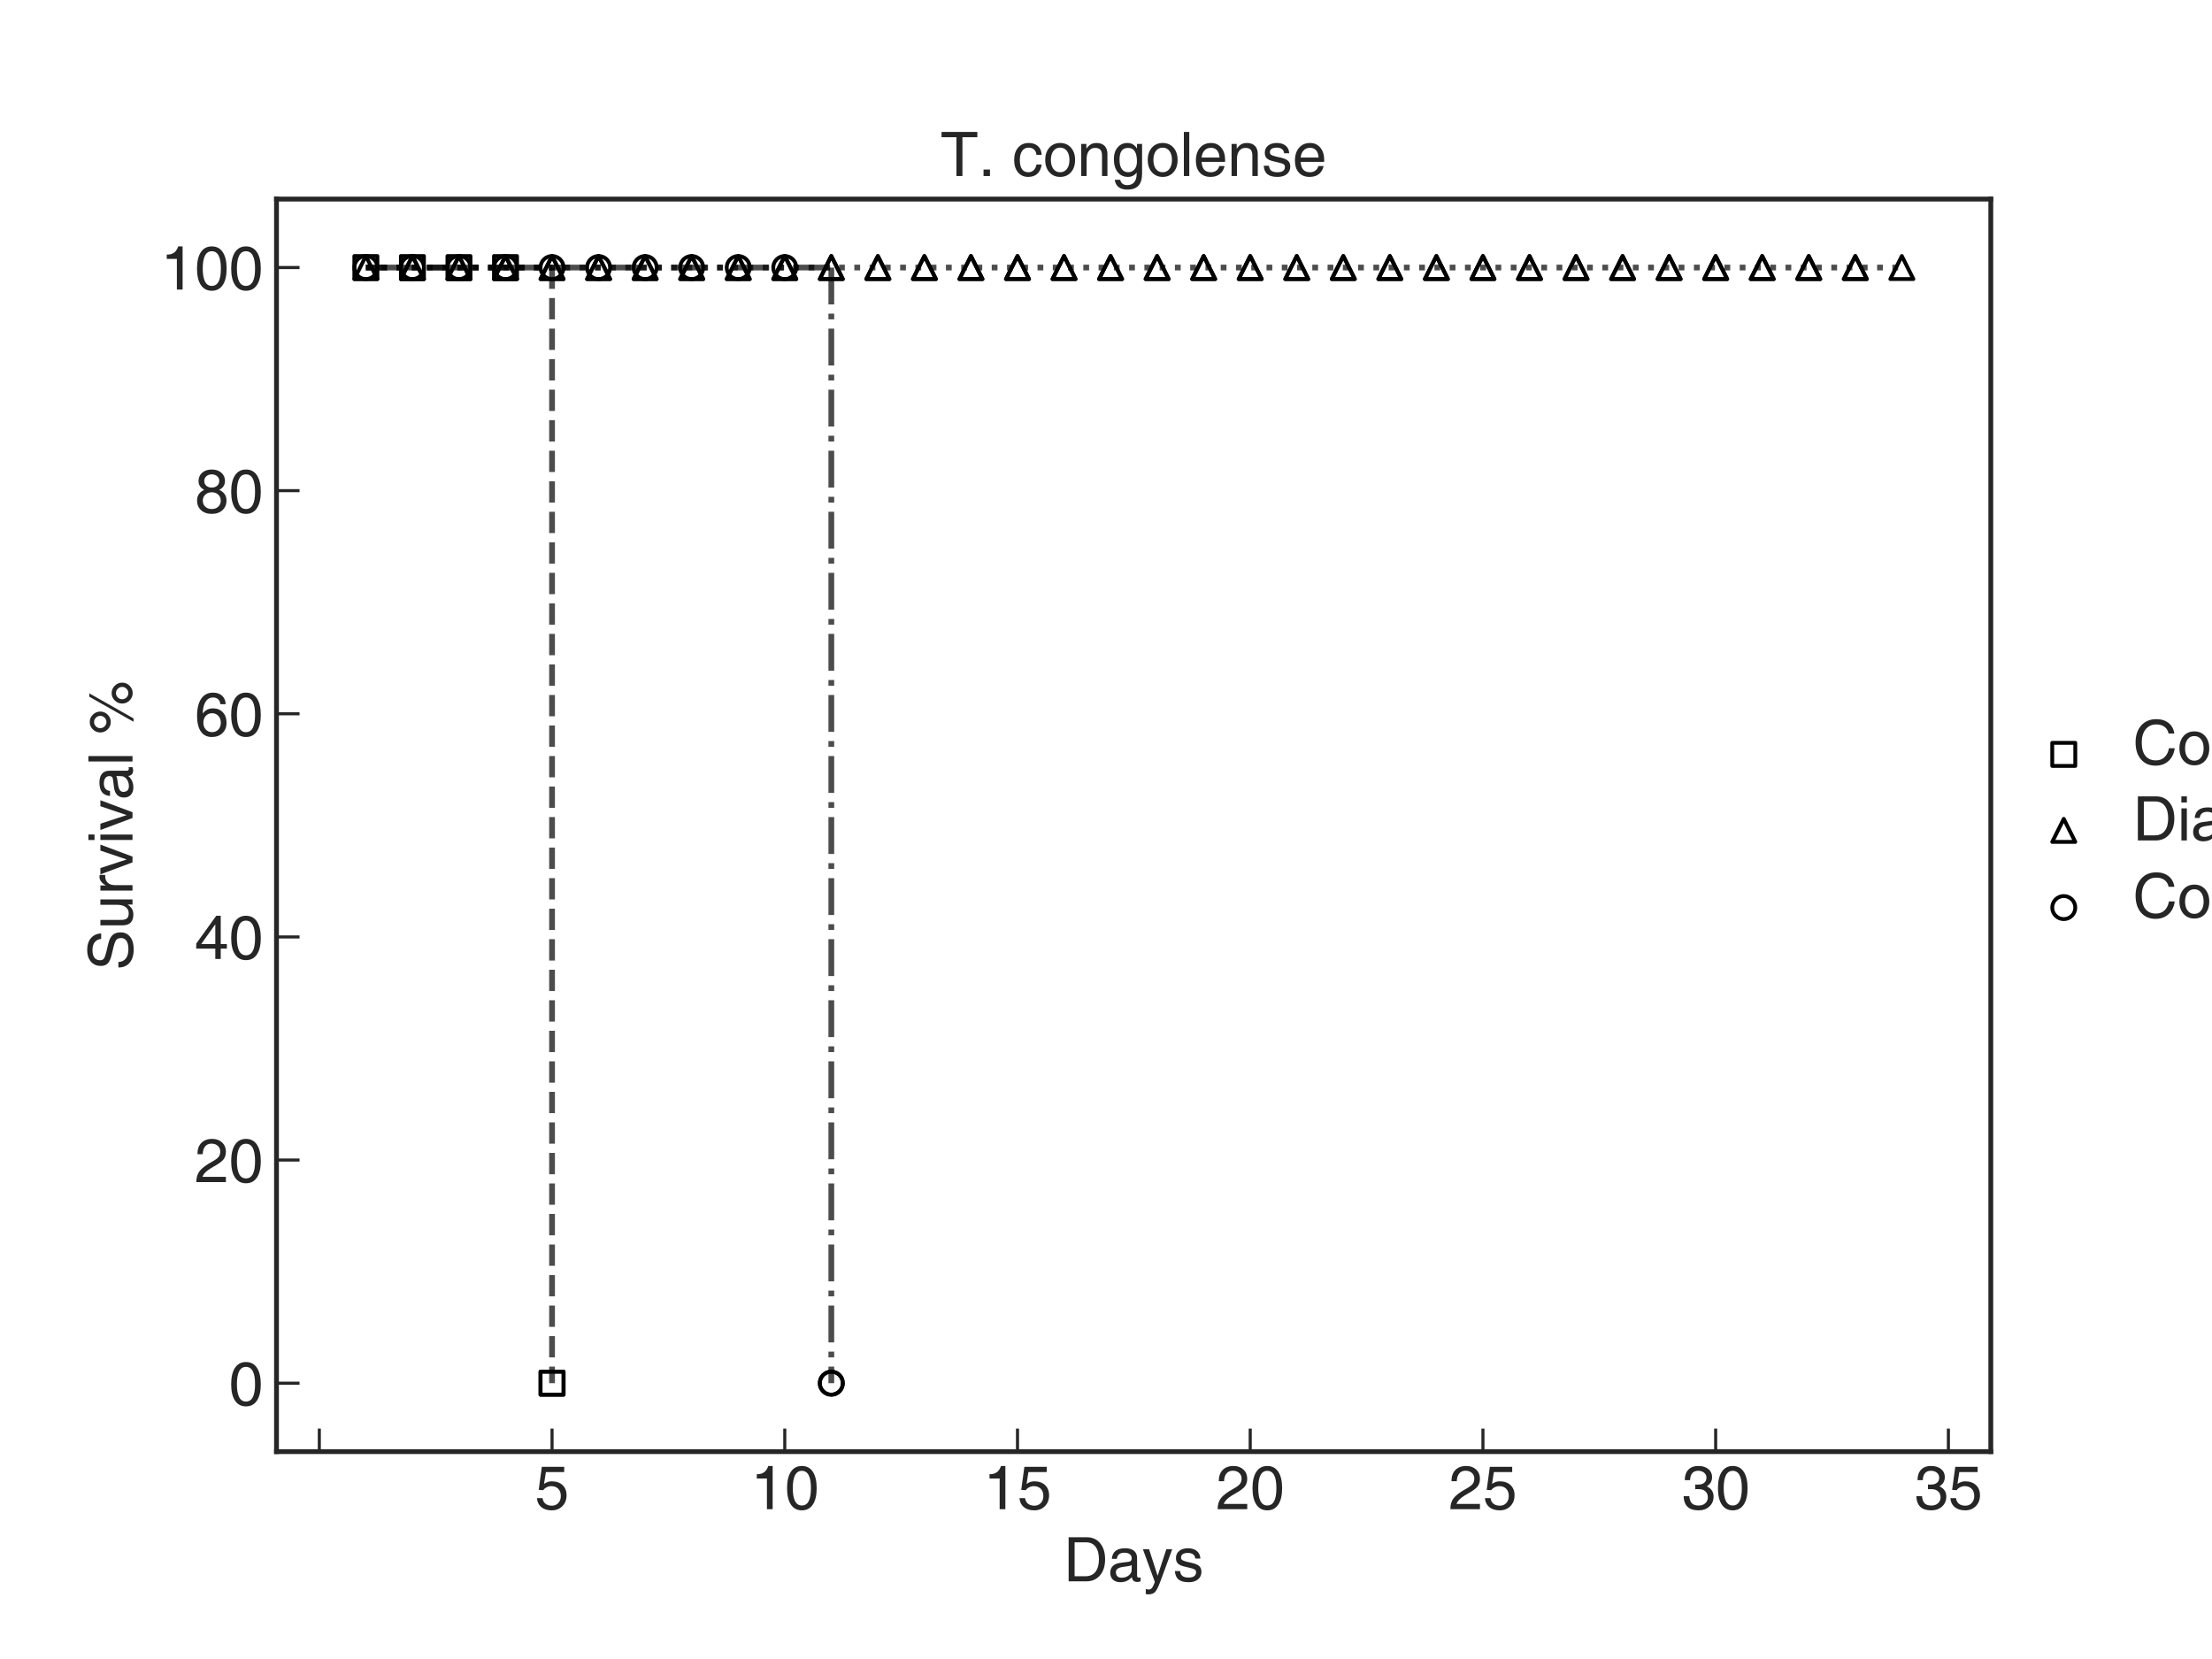 <?xml version="1.0" encoding="utf-8" standalone="no"?>
<!DOCTYPE svg PUBLIC "-//W3C//DTD SVG 1.1//EN"
  "http://www.w3.org/Graphics/SVG/1.1/DTD/svg11.dtd">
<!-- Created with matplotlib (http://matplotlib.org/) -->
<svg height="432pt" version="1.1" viewBox="0 0 576 432" width="576pt" xmlns="http://www.w3.org/2000/svg" xmlns:xlink="http://www.w3.org/1999/xlink">
 <defs>
  <style type="text/css">
*{stroke-linecap:butt;stroke-linejoin:round;}
  </style>
 </defs>
 <g id="figure_1">
  <g id="patch_1">
   <path d="M 0 432 
L 576 432 
L 576 0 
L 0 0 
z
" style="fill:#ffffff;"/>
  </g>
  <g id="axes_1">
   <g id="patch_2">
    <path d="M 72 378 
L 518.4 378 
L 518.4 51.84 
L 72 51.84 
z
" style="fill:#ffffff;"/>
   </g>
   <g id="matplotlib.axis_1">
    <g id="xtick_1">
     <g id="line2d_1">
      <defs>
       <path d="M 0 0 
L 0 -6 
" id="m367f637e43" style="stroke:#262626;stroke-width:0.8;"/>
      </defs>
      <g>
       <use style="fill:#262626;stroke:#262626;stroke-width:0.8;" x="83.151" xlink:href="#m367f637e43" y="378"/>
      </g>
     </g>
    </g>
    <g id="xtick_2">
     <g id="line2d_2">
      <g>
       <use style="fill:#262626;stroke:#262626;stroke-width:0.8;" x="143.752" xlink:href="#m367f637e43" y="378"/>
      </g>
     </g>
     <g id="text_1">
      <!-- 5 -->
      <defs>
       <path d="M 51.422 22.609 
Q 51.422 11.812 44.656 4.953 
Q 37.891 -1.906 27.297 -1.906 
Q 16.75 -1.906 10.344 3.359 
Q 3.953 8.641 3.219 17.922 
L 3.219 17.922 
L 12.359 17.922 
L 12.359 17.922 
Q 13.094 12.062 17.094 8.859 
Q 21.094 5.672 27.688 5.672 
Q 34.031 5.672 38.062 10.109 
Q 42.094 14.547 42.094 21.531 
Q 42.094 28.859 37.891 33.172 
Q 33.688 37.5 26.516 37.5 
Q 22.656 37.5 19.016 35.641 
Q 15.375 33.797 13.531 30.906 
L 6.109 31.391 
L 11.188 68.891 
L 11.188 68.891 
L 47.609 68.891 
L 47.609 60.359 
L 17.781 60.359 
L 17.781 60.359 
L 14.75 41.109 
L 14.75 41.109 
L 15.047 41.312 
Q 20.844 45.312 27.297 45.312 
Q 38.375 45.312 44.922 39.156 
Q 51.422 33.062 51.422 22.609 
z
" id="Helvetica-35"/>
      </defs>
      <g style="fill:#262626;" transform="translate(139.303 392.985)scale(0.16 -0.16)">
       <use xlink:href="#Helvetica-35"/>
      </g>
     </g>
    </g>
    <g id="xtick_3">
     <g id="line2d_3">
      <g>
       <use style="fill:#262626;stroke:#262626;stroke-width:0.8;" x="204.353" xlink:href="#m367f637e43" y="378"/>
      </g>
     </g>
     <g id="text_2">
      <!-- 10 -->
      <defs>
       <path d="M 26.562 0 
L 26.562 49.906 
L 26.562 49.906 
L 10.109 49.906 
L 10.109 56.938 
Q 17.391 56.781 21.922 60.062 
Q 26.516 63.375 28.719 70.312 
L 35.891 70.312 
L 35.891 70.312 
L 35.891 0 
L 35.891 0 
L 31.25 0 
L 26.562 0 
z
" id="Helvetica-31"/>
       <path d="M 27.781 -1.906 
Q 16.266 -1.906 9.984 7.469 
Q 3.719 16.844 3.719 34.188 
Q 3.719 51.516 9.984 60.906 
Q 16.266 70.312 27.781 70.312 
Q 39.406 70.312 45.656 60.906 
Q 51.906 51.516 51.906 34.188 
Q 51.906 16.844 45.656 7.469 
Q 39.406 -1.906 27.781 -1.906 
z
M 27.781 6 
Q 35.203 6 38.906 13.031 
Q 42.625 20.062 42.578 34.188 
Q 42.625 48.297 38.906 55.344 
Q 35.203 62.406 27.781 62.406 
Q 20.406 62.406 16.75 55.344 
Q 13.094 48.297 13.031 34.188 
Q 13.094 20.062 16.75 13.031 
Q 20.406 6 27.781 6 
z
" id="Helvetica-30"/>
      </defs>
      <g style="fill:#262626;" transform="translate(195.455 392.985)scale(0.16 -0.16)">
       <use xlink:href="#Helvetica-31"/>
       <use x="55.615" xlink:href="#Helvetica-30"/>
      </g>
     </g>
    </g>
    <g id="xtick_4">
     <g id="line2d_4">
      <g>
       <use style="fill:#262626;stroke:#262626;stroke-width:0.8;" x="264.954" xlink:href="#m367f637e43" y="378"/>
      </g>
     </g>
     <g id="text_3">
      <!-- 15 -->
      <g style="fill:#262626;" transform="translate(256.056 392.985)scale(0.16 -0.16)">
       <use xlink:href="#Helvetica-31"/>
       <use x="55.615" xlink:href="#Helvetica-35"/>
      </g>
     </g>
    </g>
    <g id="xtick_5">
     <g id="line2d_5">
      <g>
       <use style="fill:#262626;stroke:#262626;stroke-width:0.8;" x="325.554" xlink:href="#m367f637e43" y="378"/>
      </g>
     </g>
     <g id="text_4">
      <!-- 20 -->
      <defs>
       <path d="M 50.734 49.609 
Q 50.734 41.844 46.75 36.844 
Q 42.781 31.844 31.781 25.781 
Q 19.875 19.234 15.531 13.812 
Q 13.719 11.469 12.547 8.547 
L 12.547 8.547 
L 50.734 8.547 
L 50.734 0 
L 2.594 0 
L 2.594 0 
Q 2.594 11.078 8.109 18.141 
Q 13.625 25.203 28.812 33.547 
Q 36.188 37.641 38.859 41.062 
Q 41.547 44.484 41.547 49.859 
Q 41.547 55.469 37.547 59.031 
Q 33.547 62.594 27.297 62.594 
Q 20.75 62.594 17.016 58.125 
Q 13.281 53.656 13.031 45.453 
L 13.031 45.453 
L 4.5 45.453 
L 4.5 45.453 
Q 4.297 57.078 10.688 63.688 
Q 17.094 70.312 28.516 70.312 
Q 38.281 70.312 44.531 64.5 
Q 50.734 58.734 50.734 49.609 
z
" id="Helvetica-32"/>
      </defs>
      <g style="fill:#262626;" transform="translate(316.657 392.985)scale(0.16 -0.16)">
       <use xlink:href="#Helvetica-32"/>
       <use x="55.615" xlink:href="#Helvetica-30"/>
      </g>
     </g>
    </g>
    <g id="xtick_6">
     <g id="line2d_6">
      <g>
       <use style="fill:#262626;stroke:#262626;stroke-width:0.8;" x="386.155" xlink:href="#m367f637e43" y="378"/>
      </g>
     </g>
     <g id="text_5">
      <!-- 25 -->
      <g style="fill:#262626;" transform="translate(377.258 392.985)scale(0.16 -0.16)">
       <use xlink:href="#Helvetica-32"/>
       <use x="55.615" xlink:href="#Helvetica-35"/>
      </g>
     </g>
    </g>
    <g id="xtick_7">
     <g id="line2d_7">
      <g>
       <use style="fill:#262626;stroke:#262626;stroke-width:0.8;" x="446.756" xlink:href="#m367f637e43" y="378"/>
      </g>
     </g>
     <g id="text_6">
      <!-- 30 -->
      <defs>
       <path d="M 40.625 51.219 
Q 40.625 56.203 36.844 59.344 
Q 33.062 62.5 27.156 62.5 
Q 20.906 62.5 17.578 58.656 
Q 14.266 54.828 13.922 47.219 
L 13.922 47.219 
L 5.375 47.219 
L 5.375 47.219 
Q 5.375 58.25 11.156 64.281 
Q 16.938 70.312 27.547 70.312 
Q 37.547 70.312 43.672 65.297 
Q 49.812 60.297 49.812 52.094 
Q 49.812 43.953 43.656 38.922 
Q 42.484 37.938 41.109 37.156 
L 41.109 37.156 
Q 43.656 36.031 45.609 34.469 
Q 52.203 29.297 52.203 20.516 
Q 52.203 10.641 45.359 4.359 
Q 38.531 -1.906 27.781 -1.906 
Q 15.969 -1.906 9.953 3.781 
Q 3.953 9.469 3.422 21.188 
L 3.422 21.188 
L 12.641 21.188 
L 12.641 21.188 
Q 13.422 12.984 16.984 9.438 
Q 20.562 5.906 28.078 5.906 
Q 34.578 5.906 38.719 9.641 
Q 42.875 13.375 42.875 19.234 
Q 42.875 25.391 38.875 29 
Q 35.453 32.125 30.078 32.516 
Q 27.594 32.672 25.359 32.672 
Q 23.141 32.672 22.406 32.469 
L 22.406 40.188 
Q 23.484 39.938 25.734 39.938 
Q 27.984 39.938 30.172 40.234 
Q 34.422 40.766 37.062 43.016 
Q 40.625 45.953 40.625 51.219 
z
" id="Helvetica-33"/>
      </defs>
      <g style="fill:#262626;" transform="translate(437.858 392.985)scale(0.16 -0.16)">
       <use xlink:href="#Helvetica-33"/>
       <use x="55.615" xlink:href="#Helvetica-30"/>
      </g>
     </g>
    </g>
    <g id="xtick_8">
     <g id="line2d_8">
      <g>
       <use style="fill:#262626;stroke:#262626;stroke-width:0.8;" x="507.357" xlink:href="#m367f637e43" y="378"/>
      </g>
     </g>
     <g id="text_7">
      <!-- 35 -->
      <g style="fill:#262626;" transform="translate(498.459 392.985)scale(0.16 -0.16)">
       <use xlink:href="#Helvetica-33"/>
       <use x="55.615" xlink:href="#Helvetica-35"/>
      </g>
     </g>
    </g>
    <g id="text_8">
     <!-- Days -->
     <defs>
      <path d="M 8.109 0 
L 8.109 71.781 
L 8.109 71.781 
L 12.938 71.781 
L 12.938 71.781 
L 37.594 71.781 
Q 51.266 71.781 59.344 62.031 
Q 67.438 52.297 67.438 35.844 
Q 67.438 19.438 59.156 9.719 
Q 50.875 0 36.812 0 
L 12.938 0 
L 12.938 0 
L 8.109 0 
z
M 17.828 8.297 
L 17.828 8.297 
L 35.594 8.297 
Q 46.047 8.297 51.734 15.469 
Q 57.422 22.656 57.422 35.844 
Q 57.422 49.078 51.953 56.281 
Q 46.484 63.484 36.422 63.484 
L 17.828 63.484 
L 17.828 63.484 
z
" id="Helvetica-44"/>
      <path d="M 20.266 -1.422 
Q 12.594 -1.422 8.094 2.672 
Q 3.609 6.781 3.609 13.766 
Q 3.609 20.797 7.828 24.953 
Q 12.062 29.109 20.172 30.125 
L 32.125 31.641 
Q 33.594 31.781 34.906 32.125 
Q 36.625 32.562 37.547 33.875 
Q 38.484 35.203 38.484 37.203 
L 38.484 37.641 
Q 38.484 41.844 35.297 44.203 
Q 32.125 46.578 26.469 46.578 
Q 21.047 46.578 17.984 44.062 
Q 14.938 41.547 14.312 36.578 
L 14.312 36.578 
L 6.203 36.578 
L 6.203 36.578 
Q 6.844 45.172 12.25 49.484 
Q 17.672 53.812 27.781 53.812 
Q 37.312 53.812 42.281 49.688 
Q 47.266 45.562 47.266 37.641 
L 47.266 8.938 
Q 47.266 7.625 48.062 6.812 
Q 48.875 6 50.25 6 
Q 50.641 6 51.391 6.094 
Q 52.156 6.203 53.031 6.391 
L 53.031 0.047 
Q 51.766 -0.438 50.344 -0.734 
Q 48.922 -1.031 47.953 -1.031 
Q 42.969 -1.031 40.719 1.703 
Q 39.266 3.516 38.625 6.844 
L 38.625 6.844 
Q 37.641 5.609 36.375 4.5 
Q 29.781 -1.422 20.266 -1.422 
z
M 38.484 20.703 
L 38.484 26.375 
L 38.484 26.375 
Q 36.031 25.203 33.062 24.75 
L 25 23.578 
Q 18.656 22.703 15.719 20.625 
Q 12.797 18.562 12.797 14.984 
Q 12.797 10.594 15.188 8.219 
Q 17.578 5.859 21.969 5.859 
Q 28.906 5.859 33.688 9.625 
Q 36.969 12.25 38.031 15.578 
Q 38.234 16.219 38.328 17.578 
Q 38.484 19 38.484 20.703 
z
" id="Helvetica-61"/>
      <path d="M 48.875 52.25 
L 29 -1.703 
Q 24.422 -13.766 20.828 -17.469 
Q 17.234 -21.188 10.062 -21.188 
Q 7.719 -21.234 5.812 -20.656 
L 5.812 -12.5 
Q 7.812 -13.234 10.844 -13.281 
Q 13.812 -13.281 15.812 -10.844 
Q 17.828 -8.406 20.359 -1.703 
L 20.516 -0.875 
L 20.516 -0.875 
L 1.125 52.25 
L 1.125 52.25 
L 6.109 52.25 
L 11.141 52.25 
L 11.141 52.25 
L 25.094 9.031 
L 25.094 9.031 
L 25.094 9.031 
L 39.266 52.25 
L 39.266 52.25 
L 44.047 52.25 
L 48.875 52.25 
z
" id="Helvetica-79"/>
      <path d="M 36.422 37.109 
L 36.422 37.109 
Q 36.031 41.453 32.875 43.844 
Q 29.734 46.234 24.422 46.234 
Q 18.953 46.234 16.094 44.328 
Q 13.234 42.438 13.234 38.766 
Q 13.234 35.984 15.234 34.578 
Q 17.234 33.156 23.188 31.734 
L 32.281 29.594 
Q 39.891 27.734 43.172 24.469 
Q 46.391 21.234 46.391 15.438 
Q 46.391 7.672 40.797 3.125 
Q 35.203 -1.422 25.688 -1.422 
Q 14.656 -1.422 9.234 2.953 
Q 3.812 7.328 3.219 16.703 
L 3.219 16.703 
L 11.672 16.703 
L 11.672 16.703 
Q 12.312 11.141 15.594 8.641 
Q 18.891 6.156 25.688 6.156 
Q 31.594 6.156 34.641 8.391 
Q 37.703 10.641 37.703 14.938 
Q 37.703 17.672 35.688 19.094 
Q 33.688 20.516 27.641 21.922 
L 18.562 24.078 
Q 11.188 25.828 8.062 29 
Q 4.938 32.125 4.938 37.797 
Q 4.938 45.172 10.188 49.484 
Q 15.438 53.812 24.422 53.812 
Q 33.547 53.812 38.938 49.359 
Q 44.344 44.922 44.672 37.109 
L 44.672 37.109 
z
" id="Helvetica-73"/>
     </defs>
     <g style="fill:#262626;" transform="translate(276.974 411.775)scale(0.16 -0.16)">
      <use xlink:href="#Helvetica-44"/>
      <use x="72.217" xlink:href="#Helvetica-61"/>
      <use x="127.832" xlink:href="#Helvetica-79"/>
      <use x="177.832" xlink:href="#Helvetica-73"/>
     </g>
    </g>
   </g>
   <g id="matplotlib.axis_2">
    <g id="ytick_1">
     <g id="line2d_9">
      <defs>
       <path d="M 0 0 
L 6 0 
" id="m97905d60b6" style="stroke:#262626;stroke-width:0.8;"/>
      </defs>
      <g>
       <use style="fill:#262626;stroke:#262626;stroke-width:0.8;" x="72" xlink:href="#m97905d60b6" y="360.175"/>
      </g>
     </g>
     <g id="text_9">
      <!-- 0 -->
      <g style="fill:#262626;" transform="translate(59.602 365.917)scale(0.16 -0.16)">
       <use xlink:href="#Helvetica-30"/>
      </g>
     </g>
    </g>
    <g id="ytick_2">
     <g id="line2d_10">
      <g>
       <use style="fill:#262626;stroke:#262626;stroke-width:0.8;" x="72" xlink:href="#m97905d60b6" y="302.073"/>
      </g>
     </g>
     <g id="text_10">
      <!-- 20 -->
      <g style="fill:#262626;" transform="translate(50.705 307.815)scale(0.16 -0.16)">
       <use xlink:href="#Helvetica-32"/>
       <use x="55.615" xlink:href="#Helvetica-30"/>
      </g>
     </g>
    </g>
    <g id="ytick_3">
     <g id="line2d_11">
      <g>
       <use style="fill:#262626;stroke:#262626;stroke-width:0.8;" x="72" xlink:href="#m97905d60b6" y="243.971"/>
      </g>
     </g>
     <g id="text_11">
      <!-- 40 -->
      <defs>
       <path d="M 33.5 16.844 
L 2.484 16.844 
L 2.484 20.953 
L 2.484 25.047 
L 35.016 70.266 
L 38.672 70.266 
L 42.328 70.266 
L 42.328 24.359 
L 42.328 24.359 
L 52.297 24.359 
L 52.297 16.844 
L 42.328 16.844 
L 42.328 16.844 
L 42.328 0 
L 33.5 0 
L 33.5 16.844 
z
M 33.5 24.359 
L 33.5 24.359 
L 33.5 56.453 
L 33.5 56.453 
L 33.5 56.453 
L 11.078 25.047 
L 10.594 24.359 
L 10.594 24.359 
z
" id="Helvetica-34"/>
      </defs>
      <g style="fill:#262626;" transform="translate(50.705 249.713)scale(0.16 -0.16)">
       <use xlink:href="#Helvetica-34"/>
       <use x="55.615" xlink:href="#Helvetica-30"/>
      </g>
     </g>
    </g>
    <g id="ytick_4">
     <g id="line2d_12">
      <g>
       <use style="fill:#262626;stroke:#262626;stroke-width:0.8;" x="72" xlink:href="#m97905d60b6" y="185.869"/>
      </g>
     </g>
     <g id="text_12">
      <!-- 60 -->
      <defs>
       <path d="M 29.734 70.312 
Q 39.016 70.312 44.5 65.297 
Q 50 60.297 50.391 51.516 
L 50.391 51.516 
L 41.703 51.516 
L 41.703 51.516 
Q 41.219 56.734 38.094 59.562 
Q 34.969 62.406 29.734 62.406 
Q 21.578 62.406 17.188 54.594 
Q 13.375 47.906 12.984 36.375 
L 12.984 36.375 
Q 19.531 44.734 29.688 44.734 
Q 39.656 44.734 45.734 38.312 
Q 51.812 31.891 51.812 21.391 
Q 51.812 10.891 45.188 4.484 
Q 38.578 -1.906 27.781 -1.906 
Q 16.266 -1.906 10.031 7 
Q 3.812 15.922 3.812 32.375 
Q 3.812 50.594 10.594 60.453 
Q 17.328 70.312 29.734 70.312 
z
M 14.062 21.391 
Q 14.062 14.594 18.031 10.297 
Q 22.016 6 28.266 6 
Q 34.516 6 38.5 10.297 
Q 42.484 14.594 42.484 21.391 
Q 42.484 28.172 38.5 32.484 
Q 34.516 36.812 28.266 36.812 
Q 22.016 36.812 18.016 32.469 
Q 14.062 28.172 14.062 21.391 
z
" id="Helvetica-36"/>
      </defs>
      <g style="fill:#262626;" transform="translate(50.705 191.611)scale(0.16 -0.16)">
       <use xlink:href="#Helvetica-36"/>
       <use x="55.615" xlink:href="#Helvetica-30"/>
      </g>
     </g>
    </g>
    <g id="ytick_5">
     <g id="line2d_13">
      <g>
       <use style="fill:#262626;stroke:#262626;stroke-width:0.8;" x="72" xlink:href="#m97905d60b6" y="127.767"/>
      </g>
     </g>
     <g id="text_13">
      <!-- 80 -->
      <defs>
       <path d="M 39.938 37.203 
L 39.938 37.203 
Q 42.781 35.938 45.125 34.031 
Q 51.703 28.719 51.703 19.969 
Q 51.703 10.109 45.109 4.094 
Q 38.531 -1.906 27.734 -1.906 
Q 16.938 -1.906 10.375 4.094 
Q 3.812 10.109 3.812 19.969 
Q 3.812 28.719 10.406 34.078 
Q 12.703 35.938 15.484 37.156 
L 15.484 37.156 
Q 13.719 38.141 12.109 39.312 
Q 6.203 43.891 6.203 51.422 
Q 6.203 59.906 12.125 65.109 
Q 18.062 70.312 27.734 70.312 
Q 37.406 70.312 43.328 65.109 
Q 49.266 59.906 49.266 51.422 
Q 49.266 43.891 43.312 39.312 
Q 41.75 38.094 39.938 37.203 
z
M 27.734 40.875 
Q 33.109 40.875 36.516 43.875 
Q 39.938 46.875 39.938 51.609 
Q 39.938 56.344 36.516 59.375 
Q 33.109 62.406 27.734 62.406 
Q 22.359 62.406 18.938 59.375 
Q 15.531 56.344 15.531 51.609 
Q 15.531 46.875 18.953 43.844 
Q 22.359 40.875 27.734 40.875 
z
M 27.734 33.25 
Q 21.297 33.25 17.219 29.422 
Q 13.141 25.594 13.141 19.578 
Q 13.141 13.625 17.219 9.812 
Q 21.297 6 27.734 6 
Q 34.188 6 38.281 9.812 
Q 42.391 13.625 42.391 19.578 
Q 42.391 25.594 38.281 29.438 
Q 34.188 33.25 27.734 33.25 
z
" id="Helvetica-38"/>
      </defs>
      <g style="fill:#262626;" transform="translate(50.705 133.509)scale(0.16 -0.16)">
       <use xlink:href="#Helvetica-38"/>
       <use x="55.615" xlink:href="#Helvetica-30"/>
      </g>
     </g>
    </g>
    <g id="ytick_6">
     <g id="line2d_14">
      <g>
       <use style="fill:#262626;stroke:#262626;stroke-width:0.8;" x="72" xlink:href="#m97905d60b6" y="69.665"/>
      </g>
     </g>
     <g id="text_14">
      <!-- 100 -->
      <g style="fill:#262626;" transform="translate(41.807 75.407)scale(0.16 -0.16)">
       <use xlink:href="#Helvetica-31"/>
       <use x="55.615" xlink:href="#Helvetica-30"/>
       <use x="111.23" xlink:href="#Helvetica-30"/>
      </g>
     </g>
    </g>
    <g id="text_15">
     <!-- Survival % -->
     <defs>
      <path d="M 51.375 50.984 
L 51.375 50.984 
Q 50.734 57.766 46.016 61.453 
Q 41.312 65.141 33.344 65.141 
Q 25.141 65.141 20.891 61.969 
Q 16.656 58.797 16.656 52.688 
Q 16.656 48.531 19.484 46.484 
Q 22.312 44.438 30.859 42.438 
L 43.359 39.453 
Q 53.422 37.062 57.719 32.375 
Q 62.016 27.734 62.016 19.234 
Q 62.016 9.469 54.609 3.75 
Q 47.219 -1.953 34.578 -1.953 
Q 20.516 -1.953 12.594 4.641 
Q 4.891 11.141 4.891 22.406 
L 4.891 22.953 
L 4.891 22.953 
L 13.812 22.953 
L 13.812 22.953 
Q 14.062 15.141 19.484 10.891 
Q 24.906 6.641 34.578 6.641 
Q 43.5 6.641 48.141 9.719 
Q 52.781 12.797 52.781 18.75 
Q 52.781 23.922 49.703 26.422 
Q 46.688 28.859 37.5 31.062 
L 25 34.031 
Q 15.531 36.281 11.469 40.281 
Q 7.422 44.281 7.422 51.375 
Q 7.422 61.672 14.422 67.703 
Q 21.438 73.734 33.344 73.734 
Q 45.453 73.734 52.625 67.672 
Q 59.812 61.625 60.297 50.984 
L 60.297 50.984 
z
" id="Helvetica-53"/>
      <path d="M 15.578 52.25 
L 15.578 18.562 
Q 15.578 11.969 18.109 9.062 
Q 20.656 6.156 26.375 6.156 
Q 32.719 6.156 36.422 11.062 
Q 40.141 15.969 40.141 24.359 
L 40.141 24.359 
L 40.141 52.25 
L 40.141 52.25 
L 44.531 52.25 
L 48.922 52.25 
L 48.922 52.25 
L 48.922 0 
L 48.922 0 
L 44.781 0 
L 40.578 0 
L 40.578 0 
L 40.578 7.953 
L 40.578 7.953 
L 40.578 7.953 
Q 39.703 6.547 38.625 5.281 
Q 33.016 -1.422 24.562 -1.422 
Q 15.672 -1.422 11.219 3.016 
Q 6.781 7.469 6.781 16.359 
L 6.781 52.25 
L 6.781 52.25 
L 11.188 52.25 
L 15.578 52.25 
z
" id="Helvetica-75"/>
      <path d="M 7.719 0 
L 7.719 52.25 
L 7.719 52.25 
L 11.859 52.25 
L 16.062 52.25 
L 16.062 52.25 
L 16.062 43.312 
L 16.062 43.312 
L 16.062 43.312 
Q 17.188 45.406 18.453 47.125 
Q 23.438 53.812 30.719 53.812 
Q 31.938 53.812 33.203 53.375 
L 33.203 44.391 
L 31.391 44.438 
Q 24.266 44.438 20.375 40.156 
Q 16.5 35.891 16.5 27.984 
L 16.5 27.984 
L 16.5 0 
L 16.5 0 
L 12.109 0 
L 7.719 0 
z
" id="Helvetica-72"/>
      <path d="M 0.781 52.25 
L 0.781 52.25 
L 5.906 52.25 
L 11.031 52.25 
L 11.031 52.25 
L 25.047 9.469 
L 25.047 9.469 
L 25.047 9.469 
L 39.5 52.25 
L 39.5 52.25 
L 44.344 52.25 
L 49.219 52.25 
L 49.219 52.25 
L 29.734 0 
L 25.047 0 
L 20.312 0 
z
" id="Helvetica-76"/>
      <path d="M 6.781 0 
L 6.781 52.25 
L 6.781 52.25 
L 11.188 52.25 
L 15.578 52.25 
L 15.578 52.25 
L 15.578 0 
L 15.578 0 
L 11.188 0 
L 6.781 0 
z
M 6.688 71.781 
L 15.672 71.781 
L 15.672 61.812 
L 6.688 61.812 
z
" id="Helvetica-69"/>
      <path d="M 6.688 0 
L 6.688 71.781 
L 6.688 71.781 
L 11.078 71.781 
L 15.484 71.781 
L 15.484 71.781 
L 15.484 0 
L 15.484 0 
L 11.078 0 
L 6.688 0 
z
" id="Helvetica-6c"/>
      <path id="Helvetica-20"/>
      <path d="M 20.906 35.359 
Q 13.969 35.359 8.938 40.406 
Q 3.906 45.453 3.906 52.438 
Q 3.906 59.422 8.938 64.5 
Q 13.969 69.578 20.906 69.578 
Q 27.828 69.578 32.875 64.5 
Q 37.938 59.422 37.938 52.438 
Q 37.938 45.453 32.875 40.406 
Q 27.828 35.359 20.906 35.359 
z
M 20.906 62.547 
Q 16.797 62.547 13.844 59.547 
Q 10.891 56.547 10.891 52.438 
Q 10.891 48.344 13.844 45.359 
Q 16.797 42.391 20.906 42.391 
Q 25 42.391 27.969 45.359 
Q 30.953 48.344 30.953 52.438 
Q 30.953 56.547 27.969 59.547 
Q 25 62.547 20.906 62.547 
z
M 21.344 -1.656 
L 62.109 70.312 
L 67.578 70.312 
L 26.812 -1.656 
z
M 67.969 -0.297 
Q 61.031 -0.297 56 4.75 
Q 50.984 9.812 50.984 16.797 
Q 50.984 23.781 56 28.859 
Q 61.031 33.938 67.969 33.938 
Q 74.906 33.938 79.953 28.859 
Q 85.016 23.781 85.016 16.797 
Q 85.016 9.812 79.953 4.75 
Q 74.906 -0.297 67.969 -0.297 
z
M 67.969 26.906 
Q 63.875 26.906 60.906 23.906 
Q 57.953 20.906 57.953 16.797 
Q 57.953 12.703 60.906 9.719 
Q 63.875 6.734 67.969 6.734 
Q 72.078 6.734 75.047 9.719 
Q 78.031 12.703 78.031 16.797 
Q 78.031 20.906 75.047 23.906 
Q 72.078 26.906 67.969 26.906 
z
" id="Helvetica-25"/>
     </defs>
     <g style="fill:#262626;" transform="translate(34.502 252.709)rotate(-90)scale(0.16 -0.16)">
      <use xlink:href="#Helvetica-53"/>
      <use x="66.699" xlink:href="#Helvetica-75"/>
      <use x="122.314" xlink:href="#Helvetica-72"/>
      <use x="155.615" xlink:href="#Helvetica-76"/>
      <use x="205.615" xlink:href="#Helvetica-69"/>
      <use x="227.832" xlink:href="#Helvetica-76"/>
      <use x="277.832" xlink:href="#Helvetica-61"/>
      <use x="333.447" xlink:href="#Helvetica-6c"/>
      <use x="355.664" xlink:href="#Helvetica-20"/>
      <use x="383.447" xlink:href="#Helvetica-25"/>
     </g>
    </g>
   </g>
   <g id="PathCollection_1">
    <path clip-path="url(#pba3a2391dd)" d="M 92.272 72.665 
L 98.272 72.665 
L 98.272 66.665 
L 92.272 66.665 
z
" style="fill:none;stroke:#000000;"/>
    <path clip-path="url(#pba3a2391dd)" d="M 104.392 72.665 
L 110.392 72.665 
L 110.392 66.665 
L 104.392 66.665 
z
" style="fill:none;stroke:#000000;"/>
    <path clip-path="url(#pba3a2391dd)" d="M 116.512 72.665 
L 122.512 72.665 
L 122.512 66.665 
L 116.512 66.665 
z
" style="fill:none;stroke:#000000;"/>
    <path clip-path="url(#pba3a2391dd)" d="M 128.632 72.665 
L 134.632 72.665 
L 134.632 66.665 
L 128.632 66.665 
z
" style="fill:none;stroke:#000000;"/>
    <path clip-path="url(#pba3a2391dd)" d="M 140.752 363.174 
L 146.752 363.174 
L 146.752 357.174 
L 140.752 357.174 
z
" style="fill:none;stroke:#000000;"/>
   </g>
   <g id="PathCollection_2">
    <path clip-path="url(#pba3a2391dd)" d="M 140.752 363.174 
L 146.752 363.174 
L 146.752 357.174 
L 140.752 357.174 
z
" style="fill:none;stroke:#000000;"/>
   </g>
   <g id="PathCollection_3">
    <path clip-path="url(#pba3a2391dd)" d="M 95.272 66.665 
L 92.272 72.665 
L 98.272 72.665 
z
" style="fill:none;stroke:#000000;"/>
    <path clip-path="url(#pba3a2391dd)" d="M 107.392 66.665 
L 104.392 72.665 
L 110.392 72.665 
z
" style="fill:none;stroke:#000000;"/>
    <path clip-path="url(#pba3a2391dd)" d="M 119.512 66.665 
L 116.512 72.665 
L 122.512 72.665 
z
" style="fill:none;stroke:#000000;"/>
    <path clip-path="url(#pba3a2391dd)" d="M 131.632 66.665 
L 128.632 72.665 
L 134.632 72.665 
z
" style="fill:none;stroke:#000000;"/>
    <path clip-path="url(#pba3a2391dd)" d="M 143.752 66.665 
L 140.752 72.665 
L 146.752 72.665 
z
" style="fill:none;stroke:#000000;"/>
    <path clip-path="url(#pba3a2391dd)" d="M 155.872 66.665 
L 152.872 72.665 
L 158.872 72.665 
z
" style="fill:none;stroke:#000000;"/>
    <path clip-path="url(#pba3a2391dd)" d="M 167.992 66.665 
L 164.992 72.665 
L 170.992 72.665 
z
" style="fill:none;stroke:#000000;"/>
    <path clip-path="url(#pba3a2391dd)" d="M 180.113 66.665 
L 177.113 72.665 
L 183.113 72.665 
z
" style="fill:none;stroke:#000000;"/>
    <path clip-path="url(#pba3a2391dd)" d="M 192.233 66.665 
L 189.233 72.665 
L 195.233 72.665 
z
" style="fill:none;stroke:#000000;"/>
    <path clip-path="url(#pba3a2391dd)" d="M 204.353 66.665 
L 201.353 72.665 
L 207.353 72.665 
z
" style="fill:none;stroke:#000000;"/>
    <path clip-path="url(#pba3a2391dd)" d="M 216.473 66.665 
L 213.473 72.665 
L 219.473 72.665 
z
" style="fill:none;stroke:#000000;"/>
    <path clip-path="url(#pba3a2391dd)" d="M 228.593 66.665 
L 225.593 72.665 
L 231.593 72.665 
z
" style="fill:none;stroke:#000000;"/>
    <path clip-path="url(#pba3a2391dd)" d="M 240.713 66.665 
L 237.713 72.665 
L 243.713 72.665 
z
" style="fill:none;stroke:#000000;"/>
    <path clip-path="url(#pba3a2391dd)" d="M 252.834 66.665 
L 249.834 72.665 
L 255.834 72.665 
z
" style="fill:none;stroke:#000000;"/>
    <path clip-path="url(#pba3a2391dd)" d="M 264.954 66.665 
L 261.954 72.665 
L 267.954 72.665 
z
" style="fill:none;stroke:#000000;"/>
    <path clip-path="url(#pba3a2391dd)" d="M 277.074 66.665 
L 274.074 72.665 
L 280.074 72.665 
z
" style="fill:none;stroke:#000000;"/>
    <path clip-path="url(#pba3a2391dd)" d="M 289.194 66.665 
L 286.194 72.665 
L 292.194 72.665 
z
" style="fill:none;stroke:#000000;"/>
    <path clip-path="url(#pba3a2391dd)" d="M 301.314 66.665 
L 298.314 72.665 
L 304.314 72.665 
z
" style="fill:none;stroke:#000000;"/>
    <path clip-path="url(#pba3a2391dd)" d="M 313.434 66.665 
L 310.434 72.665 
L 316.434 72.665 
z
" style="fill:none;stroke:#000000;"/>
    <path clip-path="url(#pba3a2391dd)" d="M 325.554 66.665 
L 322.554 72.665 
L 328.554 72.665 
z
" style="fill:none;stroke:#000000;"/>
    <path clip-path="url(#pba3a2391dd)" d="M 337.675 66.665 
L 334.675 72.665 
L 340.675 72.665 
z
" style="fill:none;stroke:#000000;"/>
    <path clip-path="url(#pba3a2391dd)" d="M 349.795 66.665 
L 346.795 72.665 
L 352.795 72.665 
z
" style="fill:none;stroke:#000000;"/>
    <path clip-path="url(#pba3a2391dd)" d="M 361.915 66.665 
L 358.915 72.665 
L 364.915 72.665 
z
" style="fill:none;stroke:#000000;"/>
    <path clip-path="url(#pba3a2391dd)" d="M 374.035 66.665 
L 371.035 72.665 
L 377.035 72.665 
z
" style="fill:none;stroke:#000000;"/>
    <path clip-path="url(#pba3a2391dd)" d="M 386.155 66.665 
L 383.155 72.665 
L 389.155 72.665 
z
" style="fill:none;stroke:#000000;"/>
    <path clip-path="url(#pba3a2391dd)" d="M 398.275 66.665 
L 395.275 72.665 
L 401.275 72.665 
z
" style="fill:none;stroke:#000000;"/>
    <path clip-path="url(#pba3a2391dd)" d="M 410.396 66.665 
L 407.396 72.665 
L 413.396 72.665 
z
" style="fill:none;stroke:#000000;"/>
    <path clip-path="url(#pba3a2391dd)" d="M 422.516 66.665 
L 419.516 72.665 
L 425.516 72.665 
z
" style="fill:none;stroke:#000000;"/>
    <path clip-path="url(#pba3a2391dd)" d="M 434.636 66.665 
L 431.636 72.665 
L 437.636 72.665 
z
" style="fill:none;stroke:#000000;"/>
    <path clip-path="url(#pba3a2391dd)" d="M 446.756 66.665 
L 443.756 72.665 
L 449.756 72.665 
z
" style="fill:none;stroke:#000000;"/>
    <path clip-path="url(#pba3a2391dd)" d="M 458.876 66.665 
L 455.876 72.665 
L 461.876 72.665 
z
" style="fill:none;stroke:#000000;"/>
    <path clip-path="url(#pba3a2391dd)" d="M 470.996 66.665 
L 467.996 72.665 
L 473.996 72.665 
z
" style="fill:none;stroke:#000000;"/>
    <path clip-path="url(#pba3a2391dd)" d="M 483.116 66.665 
L 480.116 72.665 
L 486.116 72.665 
z
" style="fill:none;stroke:#000000;"/>
   </g>
   <g id="PathCollection_4">
    <path clip-path="url(#pba3a2391dd)" d="M 107.392 66.665 
L 104.392 72.665 
L 110.392 72.665 
z
" style="fill:none;stroke:#000000;"/>
    <path clip-path="url(#pba3a2391dd)" d="M 119.512 66.665 
L 116.512 72.665 
L 122.512 72.665 
z
" style="fill:none;stroke:#000000;"/>
    <path clip-path="url(#pba3a2391dd)" d="M 131.632 66.665 
L 128.632 72.665 
L 134.632 72.665 
z
" style="fill:none;stroke:#000000;"/>
    <path clip-path="url(#pba3a2391dd)" d="M 143.752 66.665 
L 140.752 72.665 
L 146.752 72.665 
z
" style="fill:none;stroke:#000000;"/>
    <path clip-path="url(#pba3a2391dd)" d="M 155.872 66.665 
L 152.872 72.665 
L 158.872 72.665 
z
" style="fill:none;stroke:#000000;"/>
    <path clip-path="url(#pba3a2391dd)" d="M 167.992 66.665 
L 164.992 72.665 
L 170.992 72.665 
z
" style="fill:none;stroke:#000000;"/>
    <path clip-path="url(#pba3a2391dd)" d="M 180.113 66.665 
L 177.113 72.665 
L 183.113 72.665 
z
" style="fill:none;stroke:#000000;"/>
    <path clip-path="url(#pba3a2391dd)" d="M 192.233 66.665 
L 189.233 72.665 
L 195.233 72.665 
z
" style="fill:none;stroke:#000000;"/>
    <path clip-path="url(#pba3a2391dd)" d="M 204.353 66.665 
L 201.353 72.665 
L 207.353 72.665 
z
" style="fill:none;stroke:#000000;"/>
    <path clip-path="url(#pba3a2391dd)" d="M 216.473 66.665 
L 213.473 72.665 
L 219.473 72.665 
z
" style="fill:none;stroke:#000000;"/>
    <path clip-path="url(#pba3a2391dd)" d="M 228.593 66.665 
L 225.593 72.665 
L 231.593 72.665 
z
" style="fill:none;stroke:#000000;"/>
    <path clip-path="url(#pba3a2391dd)" d="M 240.713 66.665 
L 237.713 72.665 
L 243.713 72.665 
z
" style="fill:none;stroke:#000000;"/>
    <path clip-path="url(#pba3a2391dd)" d="M 252.834 66.665 
L 249.834 72.665 
L 255.834 72.665 
z
" style="fill:none;stroke:#000000;"/>
    <path clip-path="url(#pba3a2391dd)" d="M 264.954 66.665 
L 261.954 72.665 
L 267.954 72.665 
z
" style="fill:none;stroke:#000000;"/>
    <path clip-path="url(#pba3a2391dd)" d="M 277.074 66.665 
L 274.074 72.665 
L 280.074 72.665 
z
" style="fill:none;stroke:#000000;"/>
    <path clip-path="url(#pba3a2391dd)" d="M 289.194 66.665 
L 286.194 72.665 
L 292.194 72.665 
z
" style="fill:none;stroke:#000000;"/>
    <path clip-path="url(#pba3a2391dd)" d="M 301.314 66.665 
L 298.314 72.665 
L 304.314 72.665 
z
" style="fill:none;stroke:#000000;"/>
    <path clip-path="url(#pba3a2391dd)" d="M 313.434 66.665 
L 310.434 72.665 
L 316.434 72.665 
z
" style="fill:none;stroke:#000000;"/>
    <path clip-path="url(#pba3a2391dd)" d="M 325.554 66.665 
L 322.554 72.665 
L 328.554 72.665 
z
" style="fill:none;stroke:#000000;"/>
    <path clip-path="url(#pba3a2391dd)" d="M 337.675 66.665 
L 334.675 72.665 
L 340.675 72.665 
z
" style="fill:none;stroke:#000000;"/>
    <path clip-path="url(#pba3a2391dd)" d="M 349.795 66.665 
L 346.795 72.665 
L 352.795 72.665 
z
" style="fill:none;stroke:#000000;"/>
    <path clip-path="url(#pba3a2391dd)" d="M 361.915 66.665 
L 358.915 72.665 
L 364.915 72.665 
z
" style="fill:none;stroke:#000000;"/>
    <path clip-path="url(#pba3a2391dd)" d="M 374.035 66.665 
L 371.035 72.665 
L 377.035 72.665 
z
" style="fill:none;stroke:#000000;"/>
    <path clip-path="url(#pba3a2391dd)" d="M 386.155 66.665 
L 383.155 72.665 
L 389.155 72.665 
z
" style="fill:none;stroke:#000000;"/>
    <path clip-path="url(#pba3a2391dd)" d="M 398.275 66.665 
L 395.275 72.665 
L 401.275 72.665 
z
" style="fill:none;stroke:#000000;"/>
    <path clip-path="url(#pba3a2391dd)" d="M 410.396 66.665 
L 407.396 72.665 
L 413.396 72.665 
z
" style="fill:none;stroke:#000000;"/>
    <path clip-path="url(#pba3a2391dd)" d="M 422.516 66.665 
L 419.516 72.665 
L 425.516 72.665 
z
" style="fill:none;stroke:#000000;"/>
    <path clip-path="url(#pba3a2391dd)" d="M 434.636 66.665 
L 431.636 72.665 
L 437.636 72.665 
z
" style="fill:none;stroke:#000000;"/>
    <path clip-path="url(#pba3a2391dd)" d="M 446.756 66.665 
L 443.756 72.665 
L 449.756 72.665 
z
" style="fill:none;stroke:#000000;"/>
    <path clip-path="url(#pba3a2391dd)" d="M 458.876 66.665 
L 455.876 72.665 
L 461.876 72.665 
z
" style="fill:none;stroke:#000000;"/>
    <path clip-path="url(#pba3a2391dd)" d="M 470.996 66.665 
L 467.996 72.665 
L 473.996 72.665 
z
" style="fill:none;stroke:#000000;"/>
    <path clip-path="url(#pba3a2391dd)" d="M 483.116 66.665 
L 480.116 72.665 
L 486.116 72.665 
z
" style="fill:none;stroke:#000000;"/>
    <path clip-path="url(#pba3a2391dd)" d="M 495.237 66.665 
L 492.237 72.665 
L 498.237 72.665 
z
" style="fill:none;stroke:#000000;"/>
   </g>
   <g id="PathCollection_5">
    <defs>
     <path d="M 0 3 
C 0.796 3 1.559 2.684 2.121 2.121 
C 2.684 1.559 3 0.796 3 0 
C 3 -0.796 2.684 -1.559 2.121 -2.121 
C 1.559 -2.684 0.796 -3 0 -3 
C -0.796 -3 -1.559 -2.684 -2.121 -2.121 
C -2.684 -1.559 -3 -0.796 -3 0 
C -3 0.796 -2.684 1.559 -2.121 2.121 
C -1.559 2.684 -0.796 3 0 3 
z
" id="C0_0_a81a06934d"/>
    </defs>
    <g clip-path="url(#pba3a2391dd)">
     <use style="fill:none;stroke:#000000;" x="95.272" xlink:href="#C0_0_a81a06934d" y="69.665"/>
    </g>
    <g clip-path="url(#pba3a2391dd)">
     <use style="fill:none;stroke:#000000;" x="107.392" xlink:href="#C0_0_a81a06934d" y="69.665"/>
    </g>
    <g clip-path="url(#pba3a2391dd)">
     <use style="fill:none;stroke:#000000;" x="119.512" xlink:href="#C0_0_a81a06934d" y="69.665"/>
    </g>
    <g clip-path="url(#pba3a2391dd)">
     <use style="fill:none;stroke:#000000;" x="131.632" xlink:href="#C0_0_a81a06934d" y="69.665"/>
    </g>
    <g clip-path="url(#pba3a2391dd)">
     <use style="fill:none;stroke:#000000;" x="143.752" xlink:href="#C0_0_a81a06934d" y="69.665"/>
    </g>
    <g clip-path="url(#pba3a2391dd)">
     <use style="fill:none;stroke:#000000;" x="155.872" xlink:href="#C0_0_a81a06934d" y="69.665"/>
    </g>
    <g clip-path="url(#pba3a2391dd)">
     <use style="fill:none;stroke:#000000;" x="167.992" xlink:href="#C0_0_a81a06934d" y="69.665"/>
    </g>
    <g clip-path="url(#pba3a2391dd)">
     <use style="fill:none;stroke:#000000;" x="180.113" xlink:href="#C0_0_a81a06934d" y="69.665"/>
    </g>
    <g clip-path="url(#pba3a2391dd)">
     <use style="fill:none;stroke:#000000;" x="192.233" xlink:href="#C0_0_a81a06934d" y="69.665"/>
    </g>
    <g clip-path="url(#pba3a2391dd)">
     <use style="fill:none;stroke:#000000;" x="204.353" xlink:href="#C0_0_a81a06934d" y="69.665"/>
    </g>
    <g clip-path="url(#pba3a2391dd)">
     <use style="fill:none;stroke:#000000;" x="216.473" xlink:href="#C0_0_a81a06934d" y="360.175"/>
    </g>
   </g>
   <g id="PathCollection_6">
    <path clip-path="url(#pba3a2391dd)" d="M 216.473 363.175 
C 217.269 363.175 218.032 362.858 218.594 362.296 
C 219.157 361.733 219.473 360.97 219.473 360.175 
C 219.473 359.379 219.157 358.616 218.594 358.053 
C 218.032 357.491 217.269 357.175 216.473 357.175 
C 215.677 357.175 214.914 357.491 214.352 358.053 
C 213.789 358.616 213.473 359.379 213.473 360.175 
C 213.473 360.97 213.789 361.733 214.352 362.296 
C 214.914 362.858 215.677 363.175 216.473 363.175 
z
" style="fill:none;stroke:#000000;"/>
   </g>
   <g id="line2d_15">
    <path clip-path="url(#pba3a2391dd)" d="M 95.272 69.665 
L 143.752 69.665 
" style="fill:none;opacity:0.7;stroke:#000000;stroke-dasharray:5.55,2.4;stroke-dashoffset:0;stroke-width:1.5;"/>
   </g>
   <g id="line2d_16">
    <path clip-path="url(#pba3a2391dd)" d="M 143.752 69.665 
L 143.752 360.175 
" style="fill:none;opacity:0.7;stroke:#000000;stroke-dasharray:5.55,2.4;stroke-dashoffset:0;stroke-width:1.5;"/>
   </g>
   <g id="line2d_17">
    <path clip-path="url(#pba3a2391dd)" d="M 95.272 69.665 
L 495.237 69.665 
" style="fill:none;opacity:0.7;stroke:#000000;stroke-dasharray:1.5,2.475;stroke-dashoffset:0;stroke-width:1.5;"/>
   </g>
   <g id="line2d_18">
    <path clip-path="url(#pba3a2391dd)" d="M 95.272 69.665 
L 216.473 69.665 
" style="fill:none;opacity:0.7;stroke:#000000;stroke-dasharray:9.6,2.4,1.5,2.4;stroke-dashoffset:0;stroke-width:1.5;"/>
   </g>
   <g id="line2d_19">
    <path clip-path="url(#pba3a2391dd)" d="M 216.473 69.665 
L 216.473 360.175 
" style="fill:none;opacity:0.7;stroke:#000000;stroke-dasharray:9.6,2.4,1.5,2.4;stroke-dashoffset:0;stroke-width:1.5;"/>
   </g>
   <g id="patch_3">
    <path d="M 72 378 
L 72 51.84 
" style="fill:none;stroke:#262626;stroke-linecap:square;stroke-linejoin:miter;stroke-width:1.25;"/>
   </g>
   <g id="patch_4">
    <path d="M 518.4 378 
L 518.4 51.84 
" style="fill:none;stroke:#262626;stroke-linecap:square;stroke-linejoin:miter;stroke-width:1.25;"/>
   </g>
   <g id="patch_5">
    <path d="M 72 378 
L 518.4 378 
" style="fill:none;stroke:#262626;stroke-linecap:square;stroke-linejoin:miter;stroke-width:1.25;"/>
   </g>
   <g id="patch_6">
    <path d="M 72 51.84 
L 518.4 51.84 
" style="fill:none;stroke:#262626;stroke-linecap:square;stroke-linejoin:miter;stroke-width:1.25;"/>
   </g>
   <g id="text_16">
    <!-- T. congolense -->
    <defs>
     <path d="M 25.688 0 
L 25.688 63.188 
L 25.688 63.188 
L 1.422 63.188 
L 1.422 63.188 
L 1.422 67.484 
L 1.422 71.781 
L 1.422 71.781 
L 59.672 71.781 
L 59.672 71.781 
L 59.672 67.484 
L 59.672 63.188 
L 59.672 63.188 
L 35.406 63.188 
L 35.406 63.188 
L 35.406 0 
L 35.406 0 
L 30.562 0 
L 25.688 0 
z
" id="Helvetica-54"/>
     <path d="M 8.688 10.594 
L 19.141 10.594 
L 19.141 0 
L 8.688 0 
z
" id="Helvetica-2e"/>
     <path d="M 47.703 18.797 
L 47.703 18.797 
Q 46.344 8.938 40.719 3.75 
Q 35.109 -1.422 25.781 -1.422 
Q 15.375 -1.422 9.172 6.047 
Q 2.984 13.531 2.984 26.172 
Q 2.984 38.812 9.406 46.312 
Q 15.828 53.812 26.656 53.812 
Q 36.078 53.812 41.688 48.656 
Q 47.312 43.5 47.703 34.469 
L 47.703 34.469 
L 39.266 34.469 
L 39.266 34.469 
Q 38.719 40.094 35.344 43.156 
Q 31.984 46.234 26.375 46.234 
Q 19.734 46.234 15.938 40.891 
Q 12.156 35.547 12.156 26.172 
Q 12.156 16.219 15.672 11.188 
Q 19.188 6.156 26.125 6.156 
Q 31.25 6.156 34.688 9.453 
Q 38.141 12.75 39.266 18.797 
L 39.266 18.797 
z
" id="Helvetica-63"/>
     <path d="M 27.781 -1.422 
Q 16.938 -1.422 10.219 6.188 
Q 3.516 13.812 3.516 26.172 
Q 3.516 38.578 10.219 46.188 
Q 16.938 53.812 27.781 53.812 
Q 38.719 53.812 45.406 46.188 
Q 52.094 38.578 52.094 26.172 
Q 52.094 13.812 45.406 6.188 
Q 38.719 -1.422 27.781 -1.422 
z
M 27.781 6.156 
Q 34.719 6.156 38.812 11.578 
Q 42.922 17 42.922 26.172 
Q 42.922 35.359 38.812 40.797 
Q 34.719 46.234 27.781 46.234 
Q 20.844 46.234 16.766 40.797 
Q 12.703 35.359 12.703 26.172 
Q 12.703 17 16.766 11.578 
Q 20.844 6.156 27.781 6.156 
z
" id="Helvetica-6f"/>
     <path d="M 6.5 0 
L 6.5 52.25 
L 6.5 52.25 
L 10.641 52.25 
L 14.844 52.25 
L 14.844 52.25 
L 14.844 44.531 
L 14.844 44.531 
L 14.844 44.531 
L 16.797 47.125 
Q 22.516 53.812 31.109 53.812 
Q 39.75 53.812 44.438 49.125 
Q 49.125 44.438 49.125 35.797 
L 49.125 0 
L 49.125 0 
L 44.734 0 
L 40.328 0 
L 40.328 0 
L 40.328 32.812 
Q 40.328 39.703 37.672 42.75 
Q 35.016 45.797 29.047 45.797 
Q 22.703 45.797 18.984 40.984 
Q 15.281 36.188 15.281 27.984 
L 15.281 27.984 
L 15.281 0 
L 15.281 0 
L 10.891 0 
L 6.5 0 
z
" id="Helvetica-6e"/>
     <path d="M 25.641 -14.797 
Q 33.203 -14.797 37.156 -10.031 
Q 41.109 -5.281 41.109 3.859 
L 41.109 5.562 
L 41.062 5.516 
Q 35.641 -1.422 26.906 -1.422 
Q 16.406 -1.422 10.203 6.422 
Q 4 14.266 4 27.594 
Q 4 39.359 10.109 46.578 
Q 16.219 53.812 26.078 53.812 
Q 35.5 53.812 41.016 45.656 
L 41.656 44.734 
L 41.656 44.734 
L 41.656 52.25 
L 41.656 52.25 
L 49.906 52.25 
L 49.906 3.859 
Q 49.859 -9.375 43.938 -15.719 
Q 38.031 -22.078 25.781 -22.078 
Q 16.891 -22.078 11.672 -17.969 
Q 6.453 -13.875 5.375 -6.062 
L 5.375 -6.062 
L 14.359 -6.062 
L 14.359 -6.062 
Q 15.141 -10.25 18.094 -12.516 
Q 21.047 -14.797 25.641 -14.797 
z
M 27.344 45.797 
Q 19.969 45.797 16.578 41.109 
Q 13.188 36.422 13.188 26.219 
Q 13.188 16.609 16.875 11.406 
Q 20.562 6.203 27.344 6.203 
Q 33.734 6.203 37.641 10.984 
Q 41.547 15.766 41.547 23.641 
Q 41.547 34.719 38 40.25 
Q 34.469 45.797 27.344 45.797 
z
" id="Helvetica-67"/>
     <path d="M 27.781 -1.422 
Q 16.703 -1.422 10.344 5.609 
Q 4 12.641 4 25.047 
Q 4 38.234 10.719 46.016 
Q 17.438 53.812 28.766 53.812 
Q 39.016 53.812 45.312 46.188 
Q 51.609 38.578 51.609 26.172 
L 51.516 23.047 
L 51.516 23.047 
L 13.328 23.047 
L 13.328 23.047 
Q 13.875 15.234 16.891 11.141 
Q 20.609 6.156 28.609 6.156 
Q 33.641 6.156 37.391 8.984 
Q 41.156 11.812 42 16.219 
L 42 16.219 
L 50.688 16.219 
L 50.688 16.219 
Q 48.734 7.625 42.875 3.094 
Q 37.016 -1.422 27.781 -1.422 
z
M 42.438 30.125 
L 42.438 30.125 
Q 42.047 37.406 38.812 41.453 
Q 35.25 45.953 28.375 45.953 
Q 21.438 45.953 17.281 40.766 
Q 14.016 36.719 13.328 30.125 
L 13.328 30.125 
z
" id="Helvetica-65"/>
    </defs>
    <g style="fill:#262626;" transform="translate(244.95 45.84)scale(0.16 -0.16)">
     <use xlink:href="#Helvetica-54"/>
     <use x="61.084" xlink:href="#Helvetica-2e"/>
     <use x="88.867" xlink:href="#Helvetica-20"/>
     <use x="116.65" xlink:href="#Helvetica-63"/>
     <use x="166.65" xlink:href="#Helvetica-6f"/>
     <use x="222.266" xlink:href="#Helvetica-6e"/>
     <use x="277.881" xlink:href="#Helvetica-67"/>
     <use x="333.496" xlink:href="#Helvetica-6f"/>
     <use x="389.111" xlink:href="#Helvetica-6c"/>
     <use x="411.328" xlink:href="#Helvetica-65"/>
     <use x="466.943" xlink:href="#Helvetica-6e"/>
     <use x="522.559" xlink:href="#Helvetica-73"/>
     <use x="572.559" xlink:href="#Helvetica-65"/>
    </g>
   </g>
   <g id="legend_1">
    <g id="PathCollection_7">
     <path d="M 534.4 199.439 
L 540.4 199.439 
L 540.4 193.439 
L 534.4 193.439 
z
" style="fill:none;stroke:#000000;"/>
    </g>
    <g id="text_17">
     <!-- Control -->
     <defs>
      <path d="M 68.109 26.422 
L 68.109 26.422 
Q 66.266 13.141 57.938 5.594 
Q 49.609 -1.953 36.859 -1.953 
Q 22.016 -1.953 13.203 8.266 
Q 4.391 18.5 4.391 35.844 
Q 4.391 53.172 13.547 63.453 
Q 22.703 73.734 38.141 73.734 
Q 50.297 73.734 58.109 67.484 
Q 65.922 61.234 67.484 50.25 
L 67.484 50.25 
L 58.109 50.25 
L 58.109 50.25 
Q 56.734 57.375 51.484 61.25 
Q 46.234 65.141 37.984 65.141 
Q 27.203 65.141 20.797 57.203 
Q 14.406 49.266 14.406 35.844 
Q 14.406 21.578 20.328 14.109 
Q 26.266 6.641 37.547 6.641 
Q 45.906 6.641 51.422 11.781 
Q 56.938 16.938 58.734 26.422 
L 58.734 26.422 
z
" id="Helvetica-43"/>
      <path d="M 25.688 0.047 
Q 21.188 -0.641 19.141 -0.641 
Q 13.375 -0.641 11 1.891 
Q 8.641 4.438 8.641 10.641 
L 8.641 45.062 
L 8.641 45.062 
L 1.422 45.062 
L 1.422 52.25 
L 8.641 52.25 
L 8.641 52.25 
L 8.641 66.891 
L 17.438 66.891 
L 17.438 52.25 
L 17.438 52.25 
L 25.688 52.25 
L 25.688 45.062 
L 17.438 45.062 
L 17.438 45.062 
L 17.438 10.641 
Q 17.438 8.891 18.828 7.859 
Q 20.219 6.844 22.562 6.844 
L 25.688 6.844 
z
" id="Helvetica-74"/>
     </defs>
     <g style="fill:#262626;" transform="translate(555.4 199.064)scale(0.16 -0.16)">
      <use xlink:href="#Helvetica-43"/>
      <use x="72.217" xlink:href="#Helvetica-6f"/>
      <use x="127.832" xlink:href="#Helvetica-6e"/>
      <use x="183.447" xlink:href="#Helvetica-74"/>
      <use x="211.23" xlink:href="#Helvetica-72"/>
      <use x="244.531" xlink:href="#Helvetica-6f"/>
      <use x="300.146" xlink:href="#Helvetica-6c"/>
     </g>
    </g>
    <g id="PathCollection_8">
     <path d="M 537.4 213.229 
L 534.4 219.229 
L 540.4 219.229 
z
" style="fill:none;stroke:#000000;"/>
    </g>
    <g id="text_18">
     <!-- Diaminazene -->
     <defs>
      <path d="M 6.5 0 
L 6.5 52.25 
L 6.5 52.25 
L 10.641 52.25 
L 14.844 52.25 
L 14.844 52.25 
L 14.844 44.484 
L 14.844 44.484 
L 14.844 44.484 
L 16.656 46.828 
Q 22.562 53.812 30.766 53.812 
Q 37.797 53.812 41.938 49.656 
Q 43.797 47.797 44.828 45.406 
L 44.828 45.406 
L 46.234 47.219 
Q 51.906 53.812 59.766 53.812 
Q 67.969 53.812 72.438 49.344 
Q 76.906 44.875 76.906 36.672 
L 76.906 0 
L 76.906 0 
L 72.516 0 
L 68.109 0 
L 68.109 0 
L 68.109 33.688 
Q 68.109 39.656 65.672 42.719 
Q 63.234 45.797 58.547 45.797 
Q 52.828 45.797 49.453 41.359 
Q 46.094 36.922 46.094 29.344 
L 46.094 29.344 
L 46.094 0 
L 46.094 0 
L 41.703 0 
L 37.312 0 
L 37.312 0 
L 37.312 35.797 
Q 37.312 40.672 35.078 43.234 
Q 32.859 45.797 28.609 45.797 
Q 22.75 45.797 19.016 40.812 
Q 15.281 35.844 15.281 27.984 
L 15.281 27.984 
L 15.281 0 
L 15.281 0 
L 10.891 0 
L 6.5 0 
z
" id="Helvetica-6d"/>
      <path d="M 3.078 6.891 
L 34.422 44.922 
L 34.422 44.922 
L 5.422 44.922 
L 5.422 44.922 
L 5.422 48.578 
L 5.422 52.25 
L 5.422 52.25 
L 46.188 52.25 
L 46.188 48.828 
L 46.188 45.359 
L 14.844 7.328 
L 14.844 7.328 
L 46.922 7.328 
L 46.922 7.328 
L 46.922 3.656 
L 46.922 0 
L 46.922 0 
L 3.078 0 
L 3.078 3.422 
z
" id="Helvetica-7a"/>
     </defs>
     <g style="fill:#262626;" transform="translate(555.4 218.854)scale(0.16 -0.16)">
      <use xlink:href="#Helvetica-44"/>
      <use x="72.217" xlink:href="#Helvetica-69"/>
      <use x="94.434" xlink:href="#Helvetica-61"/>
      <use x="150.049" xlink:href="#Helvetica-6d"/>
      <use x="233.35" xlink:href="#Helvetica-69"/>
      <use x="255.566" xlink:href="#Helvetica-6e"/>
      <use x="311.182" xlink:href="#Helvetica-61"/>
      <use x="366.797" xlink:href="#Helvetica-7a"/>
      <use x="416.797" xlink:href="#Helvetica-65"/>
      <use x="472.412" xlink:href="#Helvetica-6e"/>
      <use x="528.027" xlink:href="#Helvetica-65"/>
     </g>
    </g>
    <g id="PathCollection_9">
     <path d="M 537.4 239.331 
C 538.196 239.331 538.959 239.015 539.521 238.453 
C 540.084 237.89 540.4 237.127 540.4 236.331 
C 540.4 235.536 540.084 234.773 539.521 234.21 
C 538.959 233.647 538.196 233.331 537.4 233.331 
C 536.604 233.331 535.841 233.647 535.279 234.21 
C 534.716 234.773 534.4 235.536 534.4 236.331 
C 534.4 237.127 534.716 237.89 535.279 238.453 
C 535.841 239.015 536.604 239.331 537.4 239.331 
z
" style="fill:none;stroke:#000000;"/>
    </g>
    <g id="text_19">
     <!-- Compound 25 -->
     <defs>
      <path d="M 5.812 52.25 
L 5.812 52.25 
L 9.969 52.25 
L 14.156 52.25 
L 14.156 52.25 
L 14.156 44.828 
L 14.156 44.828 
L 14.594 45.453 
Q 20.266 53.812 29.5 53.812 
Q 39.75 53.812 45.719 46.75 
Q 51.703 39.703 51.703 27.688 
Q 51.703 14.062 45.672 6.312 
Q 39.656 -1.422 28.953 -1.422 
Q 20.125 -1.422 14.891 5.375 
L 14.594 5.766 
L 14.594 5.766 
L 14.594 -20.656 
L 14.594 -20.656 
L 10.203 -20.656 
L 5.812 -20.656 
L 5.812 -20.656 
z
M 28.516 6.203 
Q 35.406 6.203 38.969 11.406 
Q 42.531 16.609 42.531 26.562 
Q 42.531 36.375 39.109 41.078 
Q 35.688 45.797 28.562 45.797 
Q 21.297 45.797 17.938 40.469 
Q 14.594 35.156 14.594 23.641 
L 14.594 23.641 
L 14.594 23.641 
L 14.594 23.641 
Q 14.594 15.281 18.203 10.734 
Q 21.828 6.203 28.516 6.203 
z
" id="Helvetica-70"/>
      <path d="M 26.422 -1.422 
Q 15.922 -1.422 9.719 6.422 
Q 3.516 14.266 3.516 27.594 
Q 3.516 39.359 9.516 46.578 
Q 15.531 53.812 25.203 53.812 
Q 34.812 53.812 40.438 45.656 
L 41.109 44.672 
L 41.109 44.672 
L 41.109 71.781 
L 41.109 71.781 
L 45.516 71.781 
L 49.906 71.781 
L 49.906 71.781 
L 49.906 0 
L 49.906 0 
L 45.844 0 
L 41.75 0 
L 41.75 0 
L 41.75 7.125 
L 41.75 7.125 
L 40.625 5.516 
Q 35.203 -1.422 26.422 -1.422 
z
M 26.906 45.906 
Q 19.531 45.906 16.109 41.188 
Q 12.703 36.469 12.703 26.219 
Q 12.703 16.547 16.375 11.328 
Q 20.062 6.109 26.906 6.109 
Q 33.297 6.109 37.203 10.906 
Q 41.109 15.719 41.109 23.641 
Q 41.109 34.328 37.422 40.109 
Q 33.734 45.906 26.906 45.906 
z
" id="Helvetica-64"/>
     </defs>
     <g style="fill:#262626;" transform="translate(555.4 238.956)scale(0.16 -0.16)">
      <use xlink:href="#Helvetica-43"/>
      <use x="72.217" xlink:href="#Helvetica-6f"/>
      <use x="127.832" xlink:href="#Helvetica-6d"/>
      <use x="211.133" xlink:href="#Helvetica-70"/>
      <use x="266.748" xlink:href="#Helvetica-6f"/>
      <use x="322.363" xlink:href="#Helvetica-75"/>
      <use x="377.979" xlink:href="#Helvetica-6e"/>
      <use x="433.594" xlink:href="#Helvetica-64"/>
      <use x="489.209" xlink:href="#Helvetica-20"/>
      <use x="516.992" xlink:href="#Helvetica-32"/>
      <use x="572.607" xlink:href="#Helvetica-35"/>
     </g>
    </g>
   </g>
  </g>
 </g>
 <defs>
  <clipPath id="pba3a2391dd">
   <rect height="326.16" width="446.4" x="72" y="51.84"/>
  </clipPath>
 </defs>
</svg>
